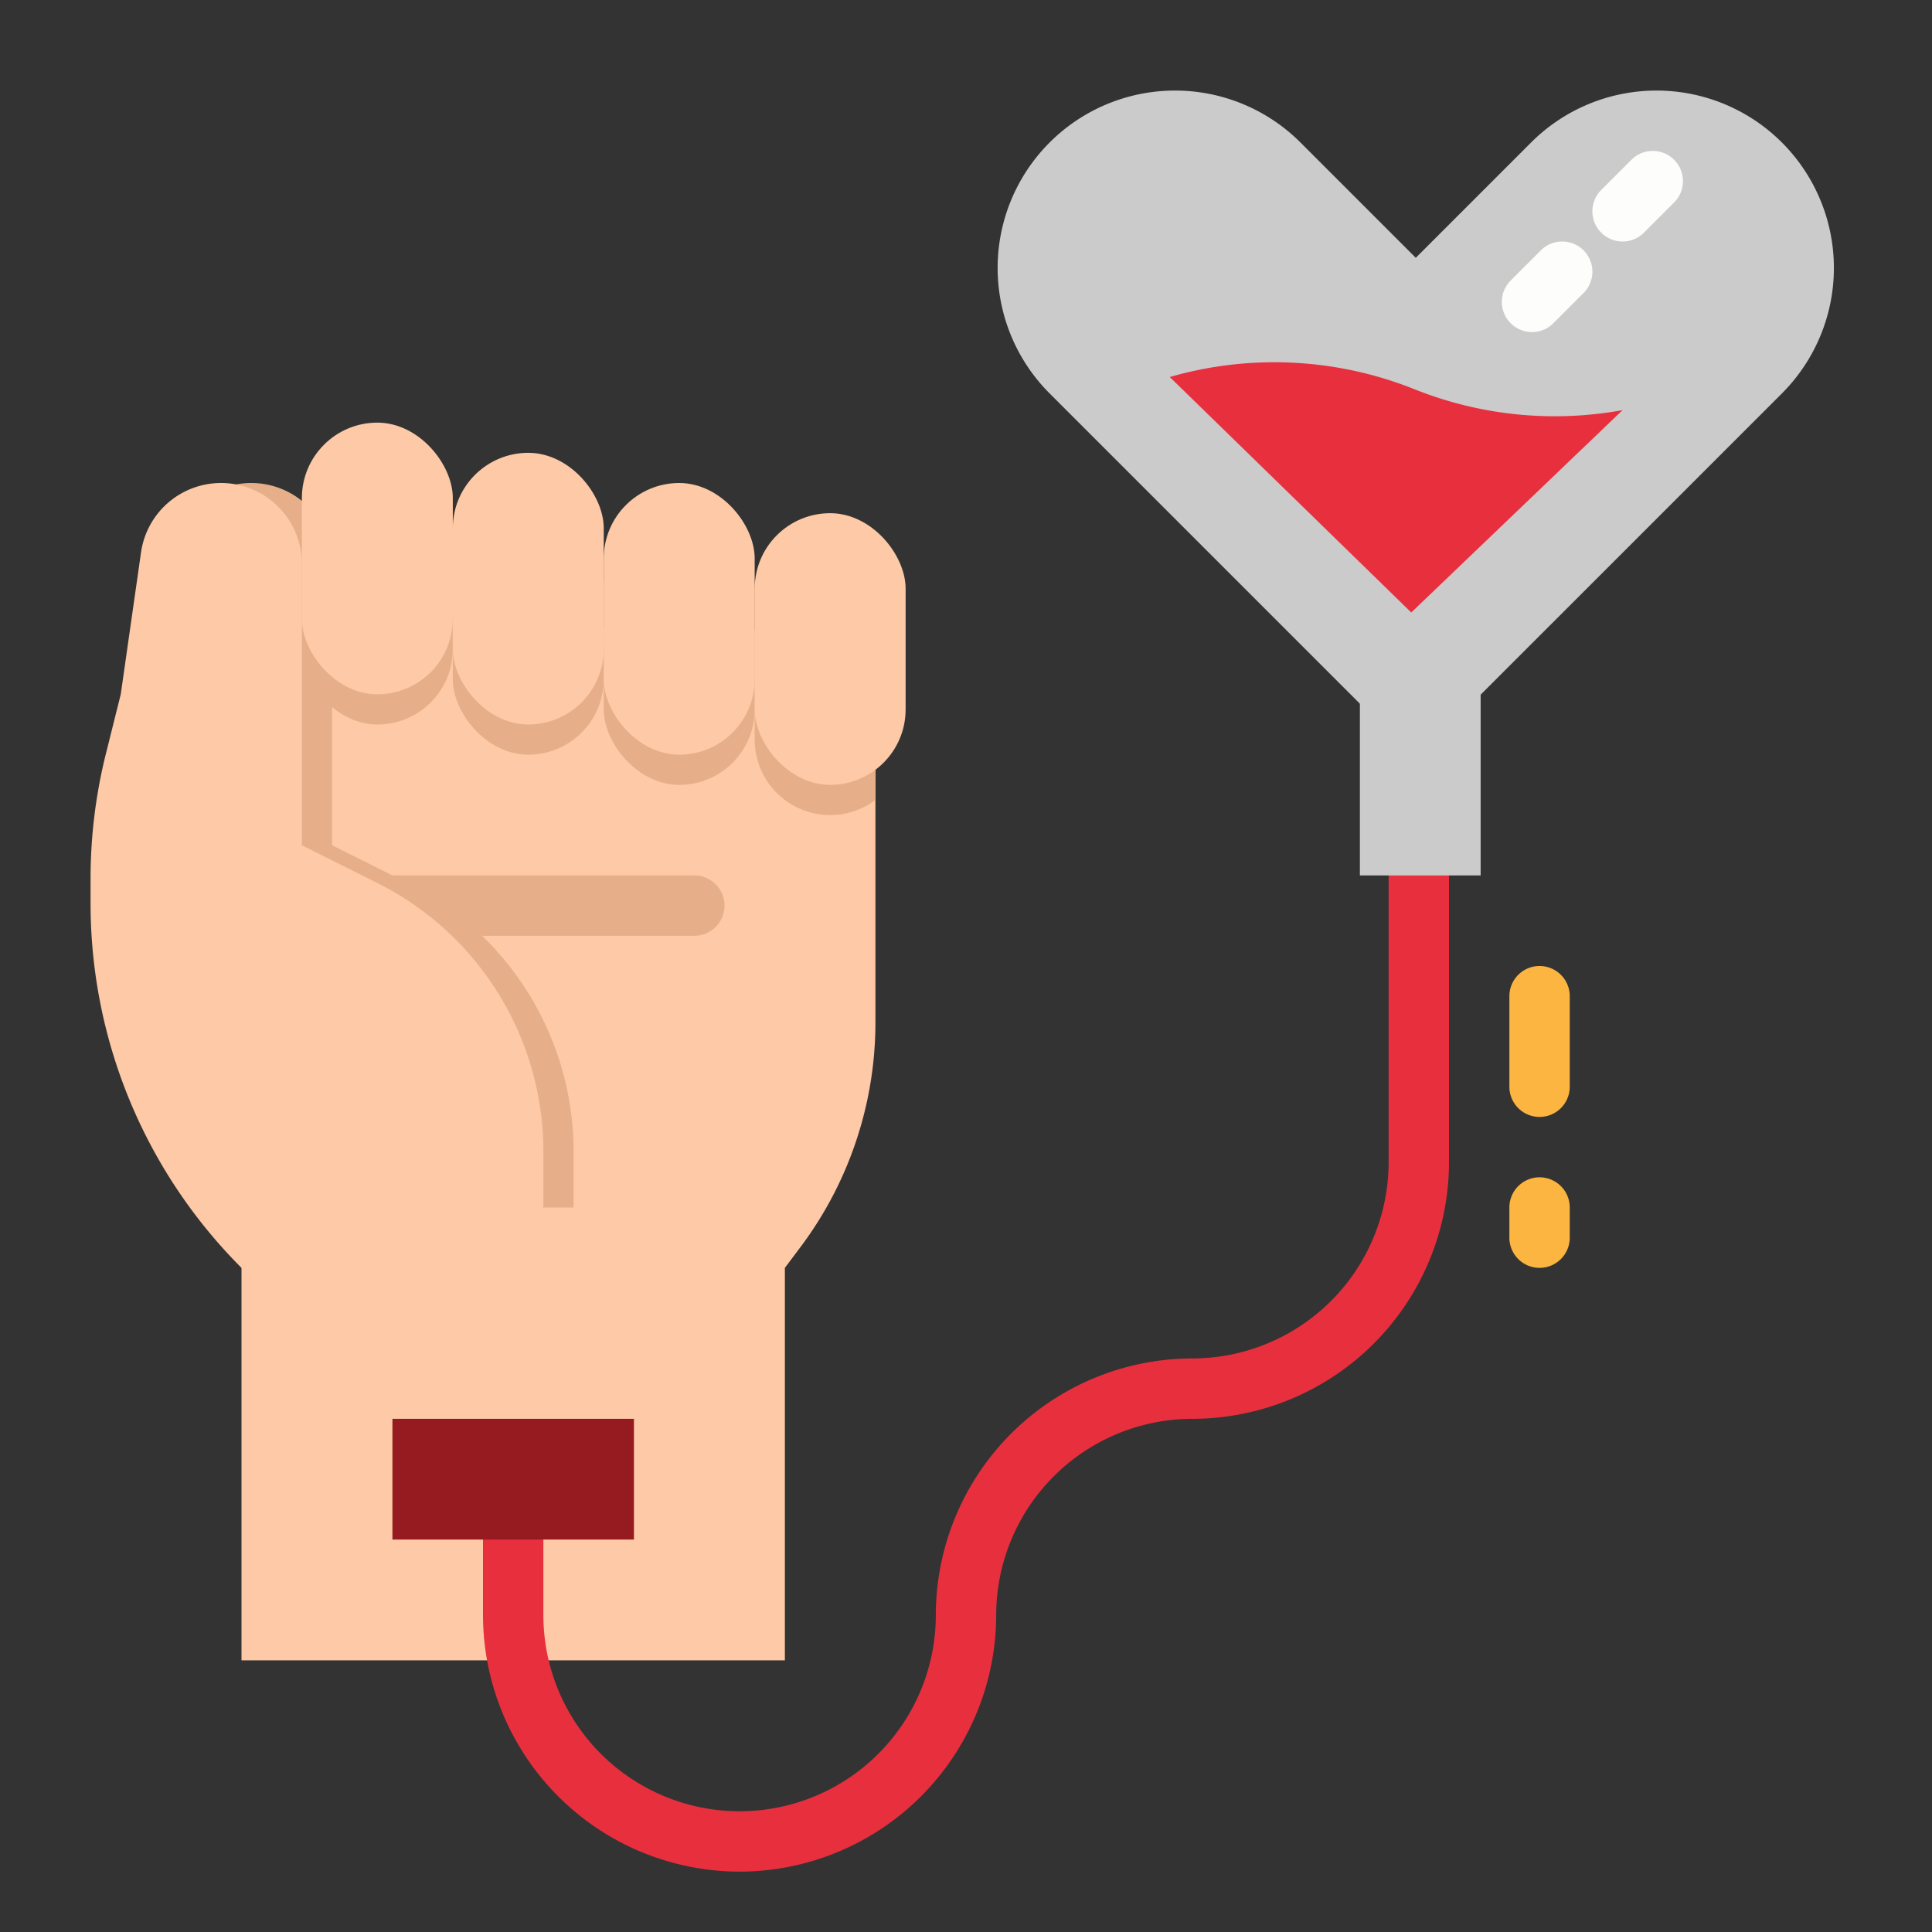 <svg height="512" viewBox="0 0 512 512" width="512" xmlns="http://www.w3.org/2000/svg"><rect x="0" y="0" width="512" height="512" fill="#333333" stroke="none"/><g id="flat"><path d="m64 336v104h144v-104l4.157-5.543a99.213 99.213 0 0 0 19.843-59.528v-102.929l-152-4z" fill="#fdc9a6"/><path d="m232 168v44a20 20 0 0 1 -32-16v-28.84z" fill="#e6af89"/><path d="m472.231 104.254-97.039 97.038-97.038-97.038a47.012 47.012 0 0 1 -13.769-33.242 47.011 47.011 0 0 1 47.015-47.012 47.014 47.014 0 0 1 33.243 13.769l30.553 30.554 30.554-30.554a47.012 47.012 0 0 1 33.238-13.769 47.012 47.012 0 0 1 47.012 47.012 47.012 47.012 0 0 1 -13.769 33.242z" fill="#cbcbcb"/><rect fill="#e6af89" height="72" rx="20" width="40" x="80" y="120"/><rect fill="#e6af89" height="72" rx="20" width="40" x="120" y="128"/><rect fill="#e6af89" height="72" rx="20" width="40" x="160" y="136"/><path d="m72 320c-25.612-25.612-40-44.348-40-80.568v-6.62a136.519 136.519 0 0 1 4.078-33.122l3.922-15.69 5.373-37.609a21.419 21.419 0 0 1 21.204-18.391 21.422 21.422 0 0 1 21.423 21.421v74.579l20 10a79.608 79.608 0 0 1 44 71.2v14.8z" fill="#e6af89"/><path d="m184 248h-88a8 8 0 0 1 0-16h88a8 8 0 0 1 0 16z" fill="#e6af89"/><path d="m430 108.685a100.061 100.061 0 0 1 -55.134-5.528 100.041 100.041 0 0 0 -64.866-3.244l64 62.405z" fill="#e82f3e"/><path d="m196 496a68.077 68.077 0 0 1 -68-68v-20a8 8 0 0 1 16 0v20a52 52 0 0 0 104 0 68.077 68.077 0 0 1 68-68 52.059 52.059 0 0 0 52-52v-76a8 8 0 0 1 16 0v76a68.077 68.077 0 0 1 -68 68 52.059 52.059 0 0 0 -52 52 68.077 68.077 0 0 1 -68 68z" fill="#e82f3e"/><path d="m406 88a8 8 0 0 1 -5.657-13.657l8-8a8 8 0 0 1 11.314 11.314l-8 8a7.974 7.974 0 0 1 -5.657 2.343z" fill="#fdfefb"/><path d="m430 64a8 8 0 0 1 -5.657-13.657l8-8a8 8 0 0 1 11.314 11.314l-8 8a7.974 7.974 0 0 1 -5.657 2.343z" fill="#fdfefb"/><path d="m408 296a8 8 0 0 1 -8-8v-24a8 8 0 0 1 16 0v24a8 8 0 0 1 -8 8z" fill="#fbb540"/><path d="m408 336a8 8 0 0 1 -8-8v-8a8 8 0 0 1 16 0v8a8 8 0 0 1 -8 8z" fill="#fbb540"/><g fill="#fdc9a6"><path d="m64 336a136.567 136.567 0 0 1 -40-96.568v-6.62a136.519 136.519 0 0 1 4.078-33.122l3.922-15.69 5.373-37.609a21.419 21.419 0 0 1 21.204-18.391 21.422 21.422 0 0 1 21.423 21.421v74.579l20 10a79.608 79.608 0 0 1 44 71.2v14.8z"/><rect height="72" rx="20" width="40" x="80" y="112"/><rect height="72" rx="20" width="40" x="120" y="120"/><rect height="72" rx="20" width="40" x="160" y="128"/><rect height="72" rx="20" width="40" x="200" y="136"/></g><path d="m104 376h64v32h-64z" fill="#961b20"/><path d="m360.385 184h32v48h-32z" fill="#cbcbcb"/></g></svg>